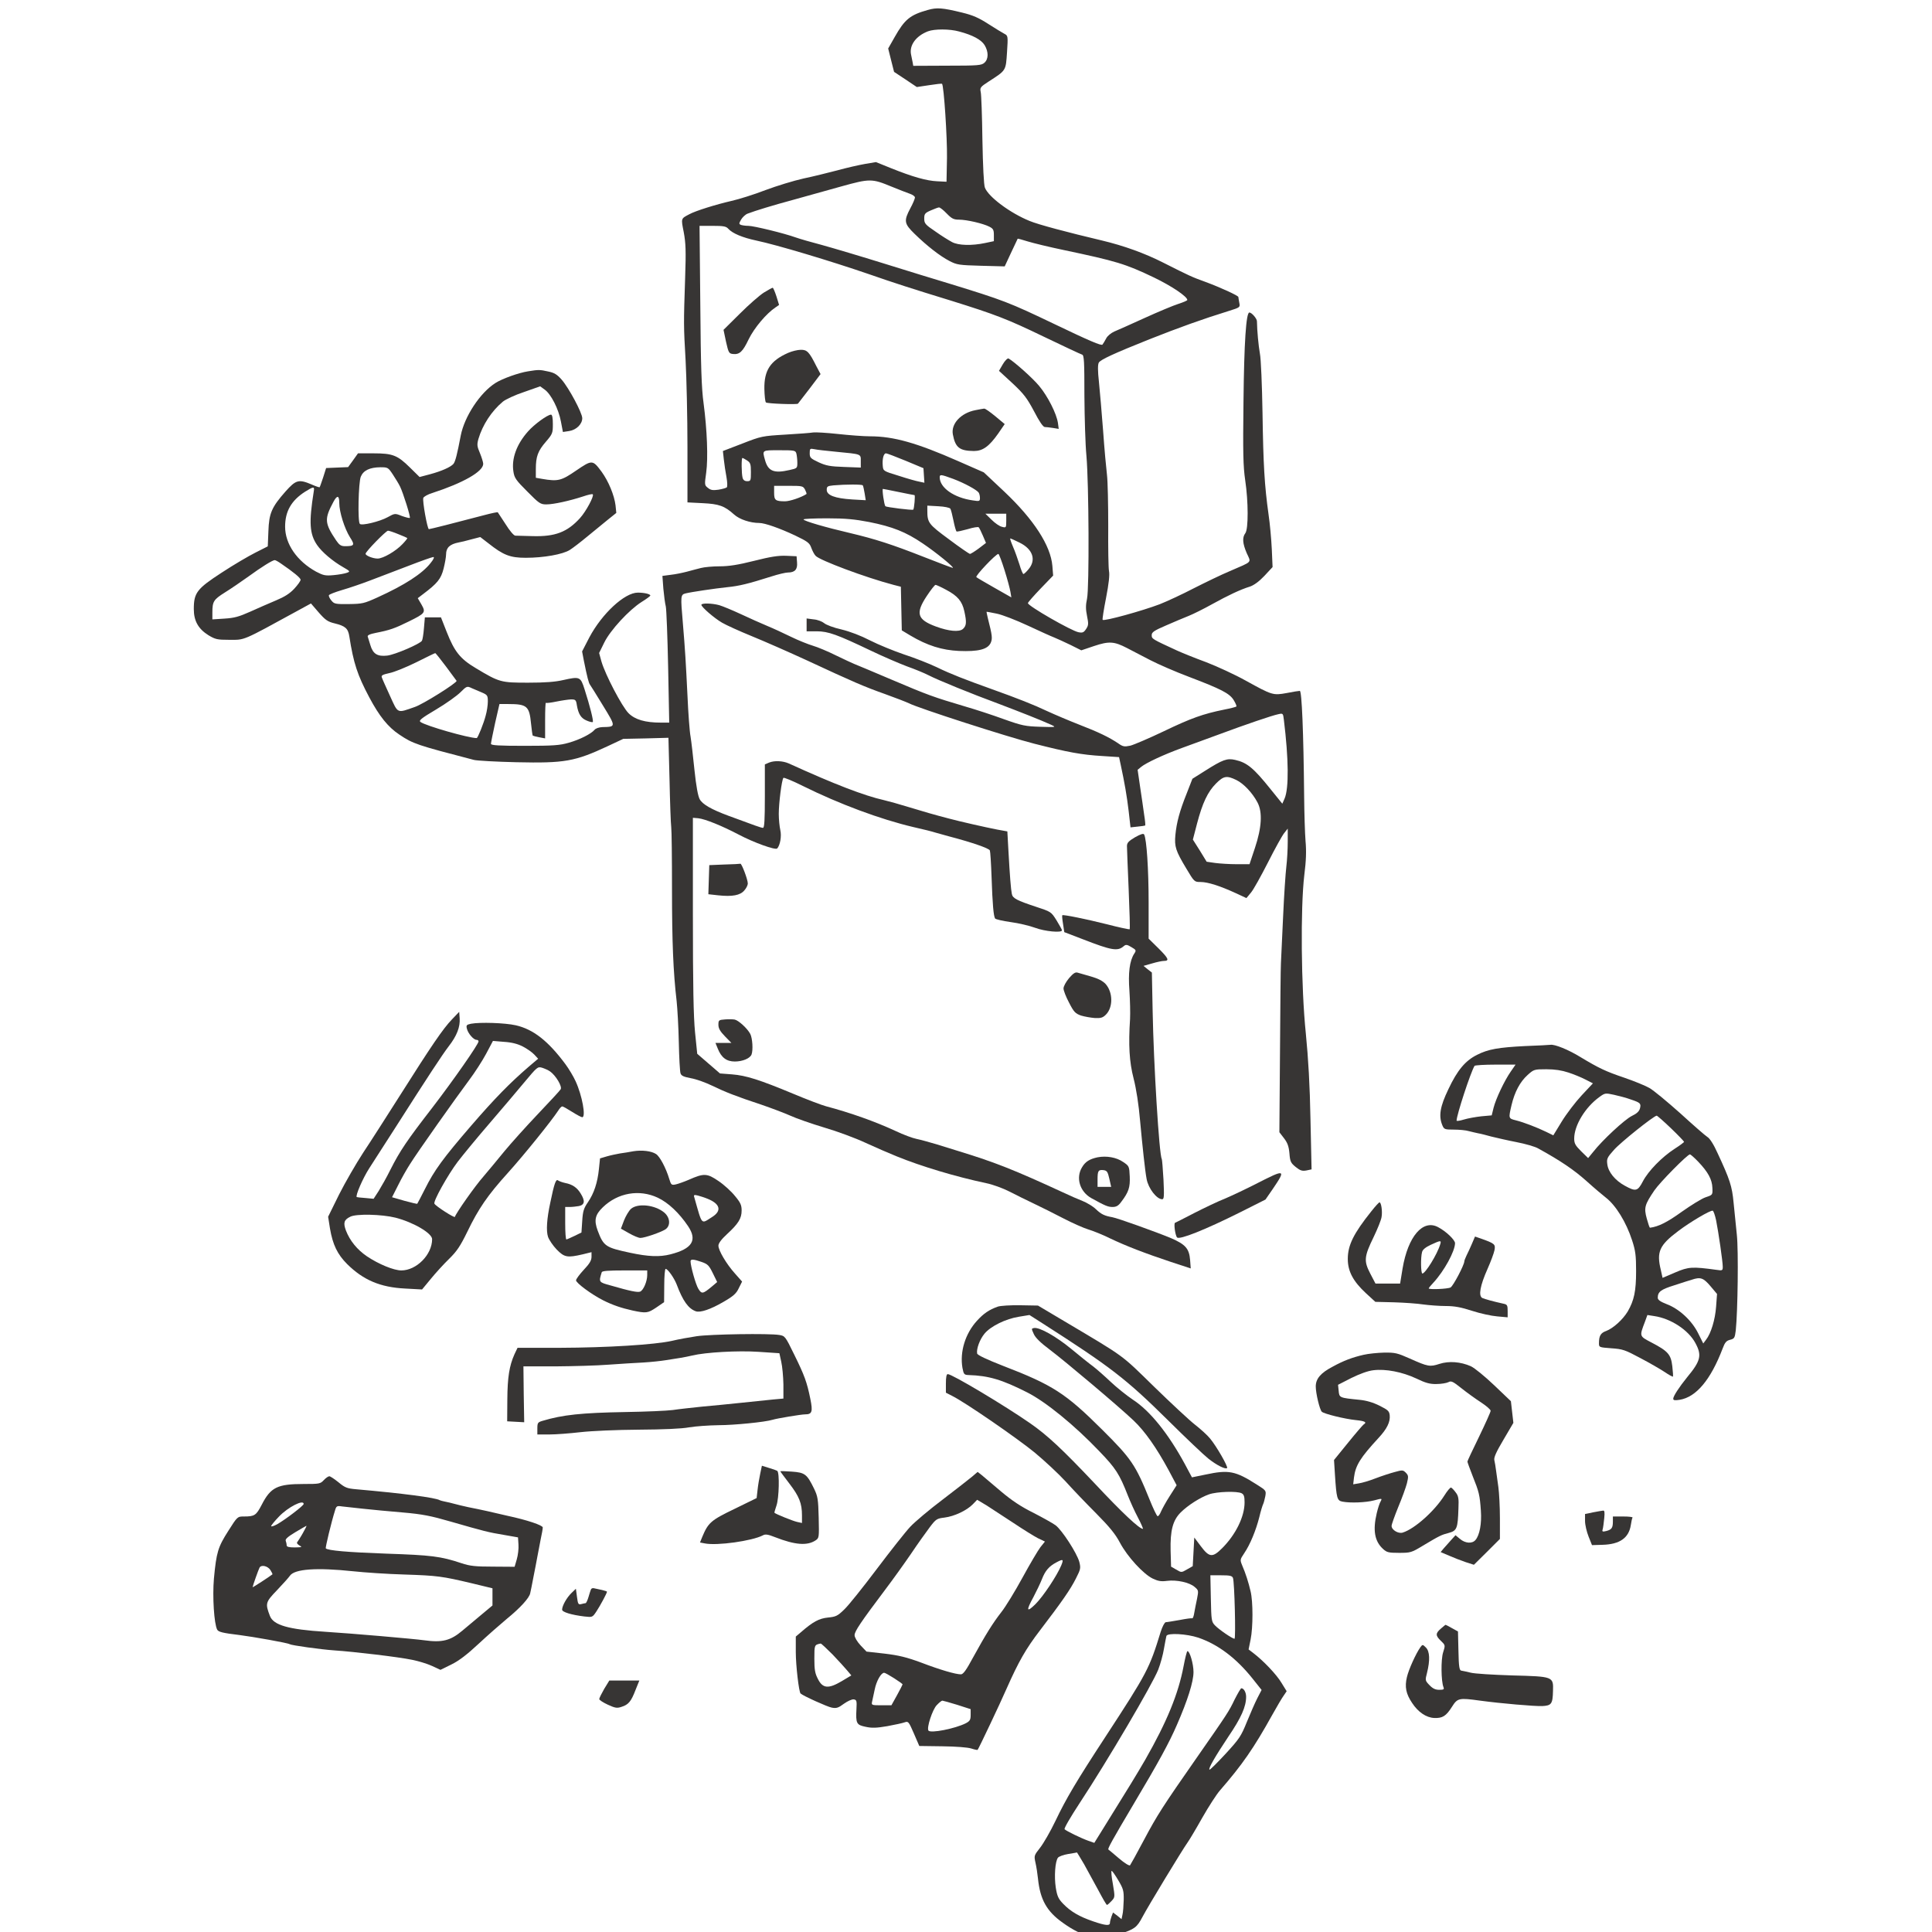 <svg xmlns="http://www.w3.org/2000/svg" xmlns:xlink="http://www.w3.org/1999/xlink" version="1.1" width="1000" height="1000" viewBox="0 0 1000 1000" xml:space="preserve">
<desc>Created with Fabric.js 3.5.0</desc>
<defs>
</defs>
<rect x="0" y="0" width="100%" height="100%" fill="#ffffff"/>
<g transform="matrix(0.801 0 0 0.801 500.009 500.011)" id="603386">
<g style="" vector-effect="non-scaling-stroke">
		<g transform="matrix(1 0 0 1 -450 -574)" id="backgroundrect">
<rect style="stroke: none; stroke-width: 1; stroke-dasharray: none; stroke-linecap: butt; stroke-dashoffset: 0; stroke-linejoin: miter; stroke-miterlimit: 4; is-custom-font: none; font-file-url: none; fill: none; fill-rule: nonzero; opacity: 1;" x="-50" y="-50" rx="0" ry="0" width="100" height="100"/>
</g>
		<g transform="matrix(0.1 0 0 -0.1 19.899 -243.263)" id="svg_2">
<path style="stroke: none; stroke-width: 1; stroke-dasharray: none; stroke-linecap: butt; stroke-dashoffset: 0; stroke-linejoin: miter; stroke-miterlimit: 4; is-custom-font: none; font-file-url: none; fill: rgb(43,41,40); fill-opacity: 0.94; fill-rule: nonzero; opacity: 1;" transform=" translate(-5198.989, -8672.632)" d="M 4753 12417.941 c -114 -32 -149 -60 -214 -175 l -42 -74 l 19 -76 l 19 -75 l 74 -49 l 73 -49 l 80 12 c 44 7 81 11 83 9 c 12 -12 34 -350 32 -478 l -3 -155 l -60 3 c -69 3 -160 29 -297 84 l -99 40 l -71 -12 c -40 -7 -119 -25 -177 -41 c -58 -15 -157 -40 -220 -53 c -63 -14 -174 -48 -246 -75 c -72 -28 -171 -59 -220 -70 c -100 -23 -232 -64 -272 -86 c -55 -29 -54 -25 -36 -116 c 13 -70 15 -120 9 -294 c -10 -300 -10 -308 3 -535 c 6 -113 12 -365 12 -561 l 0 -356 l 98 -5 c 106 -5 142 -18 203 -73 c 35 -32 105 -55 163 -55 c 36 0 132 -34 232 -81 c 81 -39 93 -48 104 -79 c 7 -19 19 -43 28 -52 c 25 -29 325 -141 504 -188 l 47 -12 l 3 -141 l 3 -141 l 55 -33 c 109 -65 205 -95 315 -100 c 124 -5 184 10 204 51 c 13 29 11 47 -18 161 c -5 22 -9 40 -8 41 c 1 1 31 -5 66 -12 c 35 -7 125 -42 200 -77 c 75 -35 152 -70 171 -77 c 19 -8 66 -29 105 -48 l 70 -35 l 83 28 c 96 32 129 30 212 -13 c 30 -16 98 -51 150 -78 c 52 -27 165 -76 250 -108 c 210 -80 263 -107 290 -151 c 12 -20 20 -38 17 -41 c -3 -3 -38 -12 -79 -20 c -137 -28 -213 -55 -388 -139 c -96 -46 -195 -88 -218 -94 c -39 -8 -48 -7 -80 16 c -57 38 -124 71 -251 120 c -64 25 -156 64 -206 87 c -86 41 -193 83 -355 141 c -176 63 -271 100 -357 142 c -50 24 -147 62 -215 84 c -67 23 -165 63 -218 90 c -60 31 -128 57 -185 71 c -50 11 -100 30 -112 41 c -12 10 -42 22 -67 24 l -46 6 l 0 -42 l 0 -41 l 65 0 c 75 0 132 -21 350 -125 c 77 -37 182 -82 232 -101 c 51 -18 114 -44 141 -58 c 60 -31 278 -120 452 -184 c 137 -52 277 -107 340 -136 c 34 -16 33 -16 -70 -13 c -96 3 -117 7 -235 49 c -71 26 -184 63 -250 82 c -206 61 -244 75 -472 172 c -122 52 -232 98 -245 103 c -13 5 -66 30 -118 55 c -52 26 -119 54 -150 63 c -30 9 -93 34 -140 57 c -47 23 -116 55 -155 71 c -38 16 -115 50 -170 76 c -56 26 -119 52 -140 58 c -48 13 -115 14 -115 2 c 0 -14 83 -86 133 -115 c 25 -15 113 -55 194 -88 c 81 -33 240 -103 353 -155 c 305 -142 373 -171 508 -219 c 67 -24 136 -51 153 -59 c 59 -31 636 -217 809 -261 c 219 -56 307 -72 442 -80 l 107 -7 l 11 -51 c 25 -117 39 -197 51 -297 l 12 -106 l 46 5 c 25 2 47 6 49 7 c 2 2 -1 34 -7 71 c -5 38 -17 119 -26 179 l -16 110 l 23 19 c 32 26 145 79 263 122 c 55 20 161 59 235 86 c 180 67 348 124 387 132 c 31 7 32 7 37 -36 c 31 -251 33 -442 5 -508 l -15 -34 l -76 94 c -109 136 -152 172 -229 189 c -52 12 -80 2 -195 -71 l -81 -51 l -37 -95 c -46 -115 -65 -187 -73 -268 c -7 -75 2 -103 70 -216 c 52 -87 52 -88 93 -88 c 46 0 125 -25 227 -72 l 69 -32 l 29 35 c 16 18 65 107 110 195 c 45 89 92 174 105 190 l 23 29 l 0 -85 c 0 -47 -4 -119 -9 -160 c -5 -41 -15 -187 -21 -325 c -6 -137 -13 -272 -14 -300 c -2 -27 -4 -284 -6 -571 l -4 -521 l 30 -39 c 23 -30 31 -53 35 -98 c 4 -53 9 -62 41 -88 c 29 -23 41 -27 69 -22 l 33 7 l -7 321 c -4 222 -14 394 -30 556 c -31 301 -35 813 -10 1024 c 12 94 14 156 8 221 c -4 50 -8 180 -9 290 c -4 412 -15 680 -28 680 c -7 0 -45 -6 -85 -14 c -88 -16 -94 -14 -264 80 c -70 39 -185 92 -255 119 c -71 26 -155 60 -188 75 c -163 75 -165 76 -165 100 c 0 19 14 29 93 63 c 50 22 117 50 147 62 c 30 12 98 46 150 75 c 103 57 183 95 245 114 c 26 9 59 33 93 69 l 53 57 l -5 115 c -3 63 -12 165 -21 225 c -26 187 -34 318 -39 655 c -3 179 -10 352 -17 385 c -9 51 -18 145 -19 208 c 0 18 -34 57 -49 57 c -21 0 -34 -193 -38 -576 c -4 -332 -2 -418 11 -507 c 21 -140 21 -316 1 -343 c -21 -28 -18 -66 9 -129 c 29 -64 41 -51 -109 -116 c -55 -23 -160 -74 -233 -111 c -73 -38 -172 -84 -220 -103 c -113 -43 -359 -111 -369 -101 c -3 2 7 66 22 142 c 18 93 24 149 19 173 c -4 20 -6 151 -5 291 c 0 140 -3 289 -8 330 c -5 41 -17 170 -25 285 c -9 116 -21 258 -27 316 c -8 72 -8 112 -1 125 c 10 19 99 60 327 151 c 192 76 342 130 513 183 c 73 23 74 23 68 53 c -3 16 -6 33 -6 37 c 0 9 -116 62 -216 99 c -81 29 -101 38 -269 123 c -122 62 -257 110 -395 143 c -224 53 -416 104 -470 127 c -125 51 -265 155 -288 215 c -7 17 -13 142 -16 308 c -2 154 -7 294 -11 310 c -6 28 -2 33 52 68 c 113 73 110 68 118 189 c 7 105 6 107 -17 119 c -12 6 -59 35 -103 63 c -62 40 -100 57 -170 74 c -127 31 -163 34 -222 17 z m 202 -139 c 88 -23 143 -53 165 -88 c 26 -43 26 -90 -1 -114 c -19 -17 -39 -19 -240 -19 l -220 -1 l -4 23 c -3 13 -7 35 -10 49 c -13 60 31 121 109 151 c 42 16 140 16 201 -1 z m -435 -1003 c 47 -19 100 -40 118 -46 c 17 -6 32 -16 32 -24 c 0 -7 -13 -39 -30 -70 c -43 -81 -40 -99 28 -165 c 81 -79 165 -144 225 -175 c 48 -25 62 -27 205 -31 l 152 -4 l 41 88 c 23 49 42 90 43 91 c 1 1 31 -7 66 -18 c 36 -11 139 -36 230 -55 c 341 -72 399 -89 585 -178 c 114 -55 215 -123 215 -145 c 0 -4 -26 -15 -57 -25 c -32 -10 -130 -51 -218 -91 c -88 -40 -177 -80 -197 -88 c -20 -9 -44 -28 -52 -44 c -8 -15 -19 -34 -24 -40 c -6 -10 -87 25 -308 131 c -299 143 -328 154 -689 265 c -71 21 -256 78 -410 126 c -154 48 -336 102 -405 121 c -69 18 -145 40 -170 49 c -75 27 -272 75 -306 75 c -18 0 -39 3 -48 6 c -14 6 -14 9 1 35 c 9 15 28 33 42 38 c 50 19 157 52 301 91 c 80 22 217 60 305 85 c 184 51 197 51 325 -2 z m 355 -173 c 33 -34 46 -40 80 -40 c 50 0 156 -25 195 -45 c 26 -13 30 -21 30 -55 l 0 -39 l -57 -12 c -85 -18 -172 -16 -213 6 c -19 10 -68 40 -107 68 c -67 45 -73 53 -73 84 c 0 30 4 36 43 53 c 23 10 47 19 52 19 c 6 1 29 -17 50 -39 z m -1411 -99 c 27 -30 92 -57 181 -76 c 133 -28 480 -132 730 -218 c 164 -57 269 -91 530 -171 c 285 -89 361 -118 595 -231 c 129 -62 242 -115 250 -117 c 13 -4 15 -42 15 -264 c 1 -142 6 -317 13 -389 c 16 -181 19 -854 4 -924 c -9 -42 -9 -68 0 -112 c 10 -50 10 -60 -6 -84 c -15 -23 -23 -26 -49 -21 c -47 9 -327 170 -327 188 c 0 5 37 47 81 93 l 82 85 l -5 63 c -11 131 -120 299 -309 478 l -134 126 l -164 72 c -270 119 -419 161 -571 161 c -41 0 -134 7 -207 15 c -73 8 -145 12 -160 10 c -15 -3 -97 -9 -181 -14 c -149 -9 -155 -10 -278 -58 l -125 -48 l 6 -55 c 3 -30 11 -81 17 -113 c 6 -34 7 -62 2 -67 c -5 -4 -29 -11 -54 -15 c -36 -5 -50 -3 -68 12 c -22 17 -22 20 -11 98 c 13 94 6 276 -17 450 c -13 93 -18 236 -21 633 l -5 512 l 85 0 c 70 0 87 -3 101 -19 z m 698 -1441 c 165 -16 158 -13 158 -61 l 0 -41 l -107 4 c -91 3 -117 8 -165 30 c -53 25 -58 30 -58 59 c 0 30 2 31 29 26 c 16 -4 81 -11 143 -17 z m -258 -12 c 3 -13 6 -39 6 -59 c 0 -35 -1 -36 -51 -47 c -100 -23 -138 -8 -158 65 c -18 65 -21 63 93 63 c 99 0 104 -1 110 -22 z m 706 -46 l 115 -48 l 3 -47 l 3 -47 l -33 7 c -18 3 -78 20 -133 38 c -99 30 -100 31 -103 64 c -4 44 5 81 21 81 c 6 0 64 -22 127 -48 z m -1025 2 c 22 -14 25 -24 25 -75 c 0 -55 -1 -59 -24 -59 c -16 0 -26 7 -30 23 c -7 27 -8 127 -1 127 c 3 0 17 -7 30 -16 z m 1332 -119 c 72 -27 153 -71 165 -89 c 4 -6 8 -21 8 -34 c 0 -22 -3 -23 -47 -16 c -121 17 -213 82 -213 149 c 0 20 8 19 87 -10 z m -584 -42 c 3 -5 8 -28 12 -52 l 7 -44 l -88 5 c -111 7 -164 27 -164 62 c 0 22 5 25 43 29 c 81 7 186 7 190 0 z m -373 -28 c 7 -14 11 -26 9 -28 c -33 -22 -108 -47 -138 -47 c -63 0 -71 7 -71 56 l 0 44 l 93 0 c 90 0 94 -1 107 -25 z m 605 -15 c 53 -11 100 -20 102 -20 c 6 0 -2 -89 -8 -94 c -7 -5 -174 16 -180 22 c -8 8 -23 112 -16 112 c 3 0 49 -9 102 -20 z m 334 -108 c 4 -7 13 -42 20 -77 c 7 -36 16 -67 20 -70 c 4 -2 36 5 72 15 c 35 11 67 16 71 12 c 4 -4 16 -28 27 -54 l 20 -47 l -47 -36 c -26 -19 -51 -35 -57 -35 c -5 1 -67 43 -136 95 c -133 98 -139 107 -139 187 l 0 30 l 71 -4 c 41 -2 73 -9 78 -16 z m 361 -78 c 0 -45 -1 -46 -27 -39 c -16 3 -46 24 -68 46 l -40 39 l 68 0 l 67 0 l 0 -46 z m -885 -8 c 150 -30 236 -64 345 -138 c 85 -57 209 -158 194 -158 c -4 0 -89 32 -188 71 c -206 81 -312 115 -476 154 c -155 36 -300 78 -300 88 c 0 4 69 7 153 7 c 119 0 178 -6 272 -24 z m 971 -133 c 86 -42 109 -112 58 -172 c -14 -17 -29 -31 -33 -31 c -4 0 -16 28 -26 63 c -11 34 -29 86 -42 115 c -12 28 -20 52 -17 52 c 3 0 30 -12 60 -27 z m -97 -178 c 18 -57 35 -121 38 -140 l 6 -36 l -109 62 c -60 34 -113 65 -117 69 c -9 8 126 150 142 150 c 4 0 22 -47 40 -105 z m -377 -127 c 74 -39 103 -74 117 -138 c 16 -72 14 -94 -9 -115 c -24 -21 -91 -15 -175 16 c -121 45 -133 85 -58 198 c 26 39 51 71 56 71 c 5 0 36 -14 69 -32 z m 1875 -1229 c 47 -23 103 -82 136 -144 c 34 -63 28 -163 -16 -295 l -35 -105 l -84 0 c -45 0 -108 4 -138 8 l -55 8 l -44 72 l -45 71 l 27 104 c 35 133 69 205 123 259 c 49 49 69 52 131 22 z" stroke-linecap="round"/>
</g>
		<g transform="matrix(0.1 0 0 -0.1 -138.75 -416.857)" id="svg_3">
<path style="stroke: none; stroke-width: 1; stroke-dasharray: none; stroke-linecap: butt; stroke-dashoffset: 0; stroke-linejoin: miter; stroke-miterlimit: 4; is-custom-font: none; font-file-url: none; fill: rgb(43,41,40); fill-opacity: 0.94; fill-rule: nonzero; opacity: 1;" transform=" translate(-3612.5, -10408.569)" d="M 3694 10591.941 c -27 -17 -97 -78 -155 -136 l -106 -105 l 16 -76 c 16 -71 19 -77 44 -80 c 43 -5 64 14 102 94 c 36 74 114 167 174 207 l 23 16 l -17 55 c -10 31 -21 56 -24 56 c -4 0 -29 -14 -57 -31 z" stroke-linecap="round"/>
</g>
		<g transform="matrix(0.1 0 0 -0.1 -112.154 -380.653)" id="svg_4">
<path style="stroke: none; stroke-width: 1; stroke-dasharray: none; stroke-linecap: butt; stroke-dashoffset: 0; stroke-linejoin: miter; stroke-miterlimit: 4; is-custom-font: none; font-file-url: none; fill: rgb(43,41,40); fill-opacity: 0.94; fill-rule: nonzero; opacity: 1;" transform=" translate(-3878.465, -10046.526)" d="M 3850 10201.941 c -115 -51 -155 -113 -153 -233 c 1 -43 5 -82 10 -87 c 8 -8 201 -15 207 -8 c 2 2 35 46 75 97 l 71 94 l -27 51 c -46 92 -60 107 -101 106 c -20 0 -57 -9 -82 -20 z" stroke-linecap="round"/>
</g>
		<g transform="matrix(0.1 0 0 -0.1 40.6 -369.862)" id="svg_5">
<path style="stroke: none; stroke-width: 1; stroke-dasharray: none; stroke-linecap: butt; stroke-dashoffset: 0; stroke-linejoin: miter; stroke-miterlimit: 4; is-custom-font: none; font-file-url: none; fill: rgb(43,41,40); fill-opacity: 0.94; fill-rule: nonzero; opacity: 1;" transform=" translate(-5406, -9938.621)" d="M 5238 10128.941 l -25 -43 l 87 -80 c 74 -69 94 -96 140 -182 c 33 -64 58 -101 69 -101 c 9 0 33 -3 53 -6 l 37 -6 l -5 38 c -9 61 -66 173 -121 239 c -41 50 -160 156 -198 178 c -6 3 -23 -13 -37 -37 z" stroke-linecap="round"/>
</g>
		<g transform="matrix(0.1 0 0 -0.1 8.167 -346.496)" id="svg_6">
<path style="stroke: none; stroke-width: 1; stroke-dasharray: none; stroke-linecap: butt; stroke-dashoffset: 0; stroke-linejoin: miter; stroke-miterlimit: 4; is-custom-font: none; font-file-url: none; fill: rgb(43,41,40); fill-opacity: 0.94; fill-rule: nonzero; opacity: 1;" transform=" translate(-5081.673, -9704.956)" d="M 5061 9831.941 c -94 -18 -159 -88 -146 -157 c 16 -85 43 -106 136 -107 c 57 0 98 29 157 113 l 42 61 l -60 50 c -34 28 -66 51 -73 50 c -7 -1 -32 -5 -56 -10 z" stroke-linecap="round"/>
</g>
		<g transform="matrix(0.1 0 0 -0.1 -176.9 -94.85)" id="svg_7">
<path style="stroke: none; stroke-width: 1; stroke-dasharray: none; stroke-linecap: butt; stroke-dashoffset: 0; stroke-linejoin: miter; stroke-miterlimit: 4; is-custom-font: none; font-file-url: none; fill: rgb(43,41,40); fill-opacity: 0.94; fill-rule: nonzero; opacity: 1;" transform=" translate(-3231, -7188.505)" d="M 2170 10082.941 c -59 -9 -166 -47 -210 -75 c -100 -63 -201 -217 -225 -340 c -23 -121 -35 -168 -47 -183 c -18 -21 -77 -47 -151 -67 l -68 -18 l -62 61 c -81 80 -112 92 -236 92 l -100 0 l -32 -45 l -32 -44 l -71 -3 l -71 -3 l -19 -60 c -11 -33 -21 -62 -23 -64 c -1 -2 -25 6 -52 18 c -83 35 -101 30 -168 -45 c -90 -102 -107 -141 -111 -257 l -4 -98 l -79 -40 c -44 -22 -143 -80 -219 -130 c -160 -104 -180 -130 -180 -235 c 0 -77 29 -128 94 -169 c 45 -27 57 -30 135 -30 c 103 0 78 -11 442 188 l 86 47 l 50 -58 c 43 -49 58 -60 104 -71 c 69 -17 86 -33 94 -84 c 27 -173 52 -249 129 -394 c 65 -122 121 -192 195 -241 c 88 -59 112 -67 481 -163 c 19 -5 143 -12 275 -15 c 312 -7 378 5 590 104 l 100 47 l 146 3 l 146 4 l 7 -269 c 3 -147 8 -286 11 -308 c 3 -22 5 -202 5 -400 c 0 -343 8 -537 30 -725 c 5 -47 12 -166 14 -265 c 2 -99 7 -189 11 -201 c 5 -16 20 -23 68 -32 c 34 -6 95 -28 136 -48 c 85 -41 155 -69 319 -123 c 64 -22 149 -54 187 -71 c 39 -18 137 -52 220 -77 c 82 -24 201 -68 265 -98 c 63 -29 153 -68 200 -87 c 159 -65 382 -132 580 -174 c 41 -8 109 -33 150 -54 c 41 -21 113 -57 160 -79 c 47 -22 132 -65 190 -95 c 58 -30 130 -62 160 -71 c 30 -9 93 -34 139 -57 c 107 -51 230 -98 395 -153 l 128 -42 l -4 54 c -6 75 -30 101 -124 142 c -94 39 -344 129 -379 135 c -51 9 -71 19 -105 51 c -19 19 -58 42 -85 53 c -28 11 -86 36 -130 57 c -312 144 -438 194 -670 265 c -33 10 -98 30 -145 45 c -47 14 -105 30 -130 35 c -25 5 -85 27 -135 51 c -134 62 -292 118 -450 160 c -27 7 -122 43 -210 80 c -221 92 -307 119 -397 126 l -78 6 l -73 63 l -74 64 l -14 138 c -10 102 -14 298 -14 762 l 0 625 l 35 -3 c 45 -5 153 -49 260 -105 c 96 -51 239 -103 250 -90 c 19 21 29 80 20 118 c -5 22 -10 69 -10 105 c 0 70 19 220 30 233 c 3 4 61 -20 127 -53 c 234 -116 500 -215 713 -265 c 63 -14 126 -30 140 -35 c 14 -4 54 -15 90 -25 c 145 -38 259 -77 264 -91 c 3 -7 8 -85 11 -171 c 6 -179 13 -254 23 -269 c 4 -5 49 -16 101 -23 c 52 -7 123 -24 158 -37 c 61 -23 173 -34 173 -16 c 0 4 -16 33 -35 64 c -35 56 -36 56 -133 88 c -124 41 -151 55 -156 83 c -6 28 -13 116 -22 278 l -7 126 l -66 12 c -68 13 -249 54 -311 71 c -100 26 -165 45 -260 74 c -58 18 -130 38 -160 45 c -129 29 -323 104 -615 237 c -38 17 -92 20 -127 6 l -28 -12 l 0 -205 c 0 -155 -3 -205 -12 -205 c -12 0 -50 14 -223 78 c -111 41 -168 74 -186 107 c -11 20 -23 84 -34 190 c -9 88 -20 184 -25 214 c -6 30 -15 150 -20 265 c -11 222 -15 293 -30 471 c -15 174 -15 182 18 190 c 35 9 191 32 268 40 c 80 8 136 22 288 70 c 43 14 91 25 105 25 c 45 0 63 20 59 65 l -3 40 l -67 3 c -52 2 -102 -6 -209 -33 c -103 -26 -163 -35 -221 -35 c -45 0 -99 -5 -122 -11 c -22 -6 -63 -16 -91 -24 c -27 -7 -74 -17 -104 -20 l -53 -7 l 6 -82 c 4 -44 11 -97 16 -116 c 4 -19 11 -196 15 -392 l 7 -358 l -54 0 c -101 0 -167 19 -209 61 c -42 42 -150 248 -175 334 l -15 55 l 33 67 c 39 80 161 212 242 263 c 31 19 56 38 56 41 c 0 10 -40 19 -81 19 c -85 0 -231 -135 -313 -289 l -47 -91 l 11 -58 c 22 -110 32 -147 40 -157 c 4 -5 42 -66 84 -135 c 85 -139 85 -137 -5 -139 c -20 -1 -42 -8 -49 -17 c -23 -27 -96 -64 -167 -84 c -58 -17 -100 -20 -285 -20 c -168 0 -218 3 -218 13 c 0 6 12 67 27 135 l 28 122 l 56 0 c 122 0 137 -13 148 -126 c 4 -40 9 -75 11 -78 c 3 -2 22 -7 43 -11 l 37 -7 l 0 118 c 0 64 2 115 5 112 c 3 -3 34 1 68 8 c 34 7 76 13 94 14 c 29 0 33 -3 38 -37 c 10 -58 27 -85 64 -100 c 18 -8 36 -12 39 -9 c 6 6 -18 102 -53 211 c -26 82 -31 84 -138 60 c -51 -12 -118 -17 -227 -17 c -176 0 -185 2 -338 94 c -101 60 -138 107 -188 234 l -37 94 l -52 0 l -52 0 l -6 -70 c -3 -39 -9 -75 -13 -81 c -13 -21 -174 -90 -224 -96 c -63 -7 -92 10 -109 67 c -7 23 -15 48 -17 55 c -4 9 12 17 53 25 c 87 17 120 28 211 73 c 108 53 112 59 83 110 l -24 41 l 34 26 c 93 70 116 98 133 165 c 9 35 16 77 16 92 c 0 43 24 66 81 77 c 13 2 50 11 82 20 l 58 15 l 52 -40 c 97 -77 141 -94 242 -94 c 115 0 240 22 285 51 c 19 12 70 51 112 86 c 42 34 102 83 132 108 l 56 45 l -5 49 c -8 65 -45 155 -90 217 c -58 78 -61 78 -164 8 c -96 -66 -117 -72 -221 -54 l -40 7 l 0 56 c 0 81 13 117 65 177 c 43 50 45 56 45 114 c 0 40 -4 61 -12 61 c -22 0 -109 -63 -149 -109 c -73 -82 -107 -175 -94 -258 c 6 -42 16 -56 90 -130 c 76 -77 85 -83 123 -83 c 47 0 150 23 236 51 c 32 11 61 18 64 14 c 10 -10 -43 -110 -83 -154 c -82 -90 -160 -120 -305 -116 c -52 1 -103 3 -113 3 c -10 1 -37 33 -63 75 c -26 39 -48 74 -50 76 c -2 2 -41 -6 -86 -18 c -189 -50 -352 -91 -359 -91 c -10 0 -43 184 -36 202 c 3 8 29 23 59 32 c 197 64 328 138 328 188 c 0 10 -10 42 -21 69 c -19 44 -20 55 -10 92 c 27 91 85 180 158 241 c 17 14 78 43 136 62 l 105 37 l 29 -21 c 41 -29 90 -125 105 -206 l 13 -68 l 40 6 c 47 7 85 45 85 83 c 0 34 -86 195 -133 249 c -30 34 -48 45 -88 53 c -54 12 -61 12 -129 1 z m -873 -668 c 17 -26 38 -60 46 -77 c 20 -41 69 -197 63 -202 c -3 -3 -25 3 -51 12 c -45 18 -46 18 -93 -8 c -51 -28 -167 -56 -179 -43 c -15 14 -9 268 6 305 c 17 41 58 60 126 61 c 49 0 51 -1 82 -48 z m -512 -109 c -32 -200 -27 -275 22 -346 c 31 -45 99 -103 167 -142 c 47 -27 48 -29 25 -37 c -13 -5 -52 -12 -85 -15 c -54 -5 -67 -2 -113 22 c -124 68 -201 179 -201 291 c 0 99 40 169 129 226 c 56 35 62 35 56 1 z m 165 -74 c 0 -58 34 -165 69 -221 c 33 -51 29 -58 -32 -58 c -26 0 -37 8 -57 37 c -76 113 -77 139 -17 251 c 24 44 37 40 37 -9 z m 381 -201 c 30 -12 56 -23 58 -25 c 3 -2 -11 -19 -30 -39 c -43 -46 -126 -94 -161 -94 c -31 0 -78 19 -78 31 c 0 14 132 149 145 149 c 7 0 37 -10 66 -22 z m 209 -187 c -54 -69 -167 -142 -343 -222 c -86 -39 -98 -42 -185 -43 c -88 -1 -95 1 -113 23 c -11 13 -18 28 -16 34 c 1 5 39 20 83 33 c 45 13 128 41 185 63 c 57 22 169 64 249 95 c 80 31 151 56 158 56 c 8 0 1 -16 -18 -39 z m -967 -3 c 82 -56 127 -93 127 -105 c 0 -8 -18 -33 -41 -58 c -29 -31 -62 -52 -117 -75 c -42 -18 -117 -50 -167 -73 c -74 -33 -103 -41 -167 -45 l -78 -5 l 0 44 c 0 72 8 84 81 130 c 39 24 107 71 152 103 c 85 62 156 106 170 106 c 5 0 23 -10 40 -22 z m 1067 -666 c 36 -48 66 -89 68 -92 c 5 -12 -218 -152 -270 -169 c -117 -41 -107 -45 -160 71 c -26 57 -50 110 -53 120 c -5 13 4 18 49 28 c 31 6 109 38 174 70 c 64 32 119 59 122 59 c 3 0 34 -39 70 -87 z m 233 -168 c 34 -15 37 -19 37 -58 c 0 -22 -6 -64 -14 -91 c -12 -48 -51 -145 -58 -145 c -53 0 -329 79 -363 104 c -13 9 3 23 101 81 c 64 38 134 88 157 111 c 40 40 43 41 72 27 c 16 -7 47 -20 68 -29 z" stroke-linecap="round"/>
</g>
		<g transform="matrix(0.1 0 0 -0.1 96.123 32.675)" id="svg_8">
<path style="stroke: none; stroke-width: 1; stroke-dasharray: none; stroke-linecap: butt; stroke-dashoffset: 0; stroke-linejoin: miter; stroke-miterlimit: 4; is-custom-font: none; font-file-url: none; fill: rgb(43,41,40); fill-opacity: 0.94; fill-rule: nonzero; opacity: 1;" transform=" translate(-5961.233, -5913.245)" d="M 6092 7071.941 c -42 -25 -52 -36 -52 -57 c 0 -15 5 -141 11 -280 c 6 -139 9 -255 7 -257 c -3 -3 -67 11 -144 31 c -136 34 -286 65 -292 59 c -2 -2 0 -27 5 -56 l 8 -53 l 120 -46 c 188 -73 225 -79 265 -44 c 13 11 21 10 49 -7 c 31 -18 32 -21 18 -42 c -30 -46 -40 -125 -31 -241 c 4 -61 6 -142 4 -181 c -11 -168 -5 -277 23 -385 c 17 -66 33 -168 42 -275 c 15 -162 32 -323 42 -374 c 11 -61 65 -131 101 -131 c 12 0 13 22 8 127 c -4 70 -9 130 -11 133 c -17 27 -53 620 -59 955 l -5 250 l -27 21 l -27 22 l 56 16 c 30 9 64 16 75 16 c 38 0 31 16 -33 80 l -65 64 l 0 234 c 0 214 -13 409 -29 439 c -4 8 -22 3 -59 -18 z" stroke-linecap="round"/>
</g>
		<g transform="matrix(0.1 0 0 -0.1 -153.75 -55.711)" id="svg_9">
<path style="stroke: none; stroke-width: 1; stroke-dasharray: none; stroke-linecap: butt; stroke-dashoffset: 0; stroke-linejoin: miter; stroke-miterlimit: 4; is-custom-font: none; font-file-url: none; fill: rgb(43,41,40); fill-opacity: 0.94; fill-rule: nonzero; opacity: 1;" transform=" translate(-3462.5, -6797.105)" d="M 3438 6895.941 l -97 -4 l -3 -94 l -3 -94 l 63 -7 c 92 -10 143 0 169 31 c 13 14 23 35 23 45 c 0 26 -40 131 -48 128 c -4 -1 -51 -4 -104 -5 z" stroke-linecap="round"/>
</g>
		<g transform="matrix(0.1 0 0 -0.1 78.432 18.91)" id="svg_10">
<path style="stroke: none; stroke-width: 1; stroke-dasharray: none; stroke-linecap: butt; stroke-dashoffset: 0; stroke-linejoin: miter; stroke-miterlimit: 4; is-custom-font: none; font-file-url: none; fill: rgb(43,41,40); fill-opacity: 0.94; fill-rule: nonzero; opacity: 1;" transform=" translate(-5784.317, -6050.896)" d="M 5666 6161.941 c -20 -24 -36 -53 -36 -67 c 0 -13 16 -55 36 -92 c 31 -61 41 -70 77 -83 c 23 -7 63 -14 89 -16 c 39 -2 52 2 72 22 c 47 47 46 144 -2 198 c -19 20 -48 35 -93 48 c -37 11 -76 22 -87 25 c -15 5 -28 -3 -56 -35 z" stroke-linecap="round"/>
</g>
		<g transform="matrix(0.1 0 0 -0.1 -329.603 119.306)" id="svg_11">
<path style="stroke: none; stroke-width: 1; stroke-dasharray: none; stroke-linecap: butt; stroke-dashoffset: 0; stroke-linejoin: miter; stroke-miterlimit: 4; is-custom-font: none; font-file-url: none; fill: rgb(43,41,40); fill-opacity: 0.94; fill-rule: nonzero; opacity: 1;" transform=" translate(-1703.973, -5046.941)" d="M 1679 5895.941 c -59 -61 -136 -175 -334 -488 c -87 -137 -195 -306 -241 -375 c -45 -69 -115 -190 -155 -269 l -71 -144 l 12 -76 c 18 -105 48 -167 111 -230 c 104 -103 214 -150 374 -158 l 110 -6 l 57 69 c 31 38 84 96 118 129 c 50 49 72 82 117 174 c 73 151 131 236 264 383 c 102 113 281 335 324 401 c 9 15 21 27 26 27 c 5 0 33 -16 63 -35 c 30 -19 60 -35 66 -35 c 25 0 0 140 -43 233 c -14 31 -43 79 -65 109 c -112 151 -208 226 -321 252 c -71 16 -232 21 -290 10 c -29 -6 -32 -10 -26 -33 c 8 -31 43 -71 62 -71 c 7 0 13 -4 13 -10 c 0 -18 -161 -249 -300 -430 c -161 -208 -208 -277 -270 -400 c -23 -47 -58 -108 -75 -136 l -33 -51 l -53 5 c -30 2 -55 5 -56 6 c -10 8 39 121 80 185 c 29 44 104 163 169 263 c 213 334 303 471 345 526 c 53 68 75 126 71 181 l -3 42 l -46 -48 z m 457 -176 c 27 -14 60 -37 74 -52 l 25 -27 l -60 -51 c -122 -105 -221 -206 -373 -382 c -182 -211 -238 -288 -299 -410 c -25 -49 -47 -92 -49 -94 c -2 -2 -39 7 -83 19 l -80 23 l 40 79 c 21 43 56 104 76 135 c 45 73 297 429 383 544 c 36 48 85 124 109 169 l 44 83 l 72 -6 c 49 -3 88 -13 121 -30 z m 176 -161 c 37 -26 79 -96 69 -115 c -5 -9 -72 -81 -148 -161 c -76 -80 -173 -188 -216 -240 c -42 -52 -104 -126 -137 -165 c -53 -60 -174 -232 -183 -259 c -3 -8 -122 68 -132 85 c -10 14 86 186 151 272 c 37 48 130 161 207 250 c 77 89 177 208 224 264 c 81 97 85 101 113 93 c 16 -5 39 -15 52 -24 z m -999 -945 c 117 -30 237 -101 237 -139 c 0 -100 -101 -202 -199 -202 c -48 0 -146 40 -222 91 c -63 43 -110 100 -136 167 c -18 49 -13 69 28 89 c 38 20 204 16 292 -6 z" stroke-linecap="round"/>
</g>
		<g transform="matrix(0.1 0 0 -0.1 -149.95 48.051)" id="svg_12">
<path style="stroke: none; stroke-width: 1; stroke-dasharray: none; stroke-linecap: butt; stroke-dashoffset: 0; stroke-linejoin: miter; stroke-miterlimit: 4; is-custom-font: none; font-file-url: none; fill: rgb(43,41,40); fill-opacity: 0.94; fill-rule: nonzero; opacity: 1;" transform=" translate(-3500.497, -5759.486)" d="M 3443 5894.941 c -41 -3 -43 -5 -43 -35 c 0 -23 11 -42 42 -74 l 42 -43 l -51 0 l -52 0 l 15 -37 c 23 -58 57 -83 110 -83 c 50 0 98 20 108 45 c 11 29 6 105 -8 133 c -19 36 -76 88 -101 93 c -11 2 -39 3 -62 1 z" stroke-linecap="round"/>
</g>
		<g transform="matrix(0.1 0 0 -0.1 402.602 165.715)" id="svg_13">
<path style="stroke: none; stroke-width: 1; stroke-dasharray: none; stroke-linecap: butt; stroke-dashoffset: 0; stroke-linejoin: miter; stroke-miterlimit: 4; is-custom-font: none; font-file-url: none; fill: rgb(43,41,40); fill-opacity: 0.94; fill-rule: nonzero; opacity: 1;" transform=" translate(-9026.02, -4582.85)" d="M 8615 5722.941 c -175 -9 -240 -20 -313 -57 c -76 -38 -127 -99 -185 -222 c -54 -112 -64 -173 -39 -233 c 11 -26 15 -28 74 -28 c 35 0 79 -4 98 -10 c 19 -5 46 -11 60 -14 c 14 -2 52 -12 85 -21 c 33 -8 106 -25 163 -36 c 57 -11 120 -29 140 -41 c 145 -80 229 -137 311 -210 c 51 -46 108 -94 125 -107 c 65 -50 132 -159 170 -276 c 22 -67 26 -98 26 -200 c 0 -129 -13 -189 -54 -260 c -32 -53 -94 -109 -139 -126 c -36 -13 -47 -31 -47 -80 c 0 -26 2 -26 80 -32 c 73 -5 88 -10 187 -63 c 59 -31 130 -72 157 -90 c 28 -19 52 -32 54 -30 c 2 2 0 32 -4 67 c -9 76 -27 97 -134 153 c -80 42 -79 39 -43 134 l 16 44 l 45 -7 c 107 -16 220 -90 265 -174 c 43 -79 35 -115 -53 -221 c -51 -63 -90 -122 -90 -139 c 0 -10 9 -12 41 -7 c 107 17 201 129 278 331 c 15 40 24 51 49 57 c 27 7 30 12 36 60 c 13 123 18 517 7 618 c -6 58 -15 151 -21 208 c -10 107 -24 149 -103 319 c -26 58 -51 97 -67 106 c -14 9 -92 77 -174 152 c -83 74 -173 149 -200 164 c -28 16 -100 45 -161 66 c -124 42 -165 62 -285 134 c -76 47 -167 84 -194 79 c -6 -1 -78 -5 -161 -8 z m -95 -165 c -41 -59 -96 -175 -111 -234 l -12 -49 l -67 -6 c -36 -4 -87 -13 -113 -21 c -26 -8 -47 -11 -47 -7 c 0 36 91 313 116 354 c 3 4 64 8 135 8 l 130 0 l -31 -45 z m 372 -6 c 34 -11 83 -31 110 -45 l 49 -25 l -73 -78 c -40 -43 -98 -119 -128 -168 l -55 -90 l -45 22 c -60 29 -145 62 -197 75 c -48 12 -48 12 -28 98 c 20 85 55 151 104 195 c 40 36 43 37 121 37 c 55 0 100 -7 142 -21 z m 403 -174 c 63 -21 68 -26 60 -58 c -5 -19 -21 -34 -53 -49 c -46 -23 -190 -156 -250 -233 l -32 -39 l -45 44 c -37 37 -45 50 -45 82 c 0 85 71 202 162 268 c 37 27 39 27 95 15 c 32 -7 81 -20 108 -30 z m 260 -186 c 47 -45 85 -85 85 -88 c 0 -3 -28 -24 -61 -45 c -82 -53 -170 -143 -205 -210 c -34 -65 -46 -68 -118 -28 c -62 34 -106 88 -112 138 c -5 35 -1 44 43 93 c 43 49 256 219 276 221 c 4 0 46 -37 92 -81 z m 176 -216 c 64 -67 90 -115 92 -169 c 2 -46 2 -46 -43 -61 c -25 -8 -94 -51 -155 -94 c -93 -67 -150 -96 -205 -103 c -3 -1 -12 26 -21 59 c -19 70 -14 89 49 182 c 37 54 214 233 230 233 c 4 0 28 -21 53 -47 z m 116 -379 c 15 -75 43 -267 43 -300 c 0 -25 -2 -26 -42 -20 c -155 21 -179 20 -265 -17 l -82 -35 l -11 50 c -29 118 -10 161 113 253 c 75 57 207 135 222 131 c 5 -1 15 -29 22 -62 z m -37 -425 l 43 -51 l -6 -82 c -6 -84 -33 -173 -65 -214 l -18 -24 l -33 66 c -40 81 -121 157 -203 188 c -41 16 -58 28 -58 41 c 0 39 20 54 107 81 c 48 16 99 32 113 36 c 56 19 75 12 120 -41 z" stroke-linecap="round"/>
</g>
		<g transform="matrix(0.1 0 0 -0.1 -207.752 171.557)" id="svg_14">
<path style="stroke: none; stroke-width: 1; stroke-dasharray: none; stroke-linecap: butt; stroke-dashoffset: 0; stroke-linejoin: miter; stroke-miterlimit: 4; is-custom-font: none; font-file-url: none; fill: rgb(43,41,40); fill-opacity: 0.94; fill-rule: nonzero; opacity: 1;" transform=" translate(-2922.479, -4524.43)" d="M 2850 5042.941 c -25 -5 -64 -11 -86 -14 c -23 -4 -61 -12 -85 -19 l -44 -13 l -7 -68 c -9 -89 -32 -158 -71 -215 c -27 -39 -33 -58 -37 -121 l -5 -75 l -45 -22 c -25 -12 -48 -22 -52 -23 c -5 0 -8 47 -8 105 l 0 105 l 29 0 c 16 0 43 3 60 6 c 37 8 41 33 11 81 c -23 38 -53 59 -100 68 c -19 4 -40 12 -47 17 c -13 10 -24 -21 -49 -142 c -23 -106 -28 -184 -15 -223 c 7 -20 32 -57 56 -82 c 50 -51 69 -54 168 -31 l 57 14 l 0 -30 c 0 -23 -12 -44 -50 -84 c -27 -29 -50 -60 -50 -68 c 0 -17 101 -92 177 -130 c 60 -30 116 -49 188 -65 c 89 -19 99 -17 153 19 l 51 35 l 1 108 c 0 60 4 107 9 107 c 14 0 55 -59 71 -100 c 40 -107 76 -157 124 -174 c 29 -10 95 12 179 61 c 64 37 83 54 99 89 l 21 42 l -46 52 c -55 61 -107 149 -107 180 c 0 15 19 41 55 74 c 74 68 95 102 95 153 c 0 35 -7 51 -43 94 c -23 29 -71 73 -107 97 c -73 50 -94 51 -191 8 c -30 -13 -67 -26 -84 -30 c -28 -6 -31 -4 -43 36 c -21 70 -61 145 -85 160 c -30 20 -92 27 -147 18 z m 158 -300 c 68 -32 138 -98 196 -184 c 61 -91 27 -146 -114 -182 c -70 -18 -143 -15 -260 10 c -159 34 -172 42 -210 143 c -25 67 -17 103 33 151 c 97 94 236 118 355 62 z m 322 -7 c 82 -33 93 -78 29 -118 c -73 -46 -62 -58 -115 128 c -5 15 -1 17 23 11 c 15 -4 44 -13 63 -21 z m -39 -408 c 40 -14 48 -22 73 -73 l 28 -57 l -33 -28 c -60 -50 -67 -51 -89 -15 c -17 28 -50 146 -50 177 c 0 15 19 14 71 -4 z m -351 -85 c 0 -41 -25 -99 -46 -107 c -17 -6 -63 3 -191 40 c -77 21 -77 21 -57 85 c 2 9 41 12 149 12 l 145 0 l 0 -30 z" stroke-linecap="round"/>
</g>
		<g transform="matrix(0.1 0 0 -0.1 -207.431 165.188)" id="svg_15">
<path style="stroke: none; stroke-width: 1; stroke-dasharray: none; stroke-linecap: butt; stroke-dashoffset: 0; stroke-linejoin: miter; stroke-miterlimit: 4; is-custom-font: none; font-file-url: none; fill: rgb(43,41,40); fill-opacity: 0.94; fill-rule: nonzero; opacity: 1;" transform=" translate(-2925.688, -4588.125)" d="M 2835 4670.941 c -14 -13 -34 -47 -45 -75 l -20 -53 l 53 -30 c 28 -16 61 -30 73 -30 c 27 0 131 36 161 55 c 35 23 32 76 -7 109 c -60 50 -171 62 -215 24 z" stroke-linecap="round"/>
</g>
		<g transform="matrix(0.1 0 0 -0.1 89.434 139.447)" id="svg_16">
<path style="stroke: none; stroke-width: 1; stroke-dasharray: none; stroke-linecap: butt; stroke-dashoffset: 0; stroke-linejoin: miter; stroke-miterlimit: 4; is-custom-font: none; font-file-url: none; fill: rgb(43,41,40); fill-opacity: 0.94; fill-rule: nonzero; opacity: 1;" transform=" translate(-5894.337, -4845.527)" d="M 5850 5003.941 c -51 -11 -79 -28 -100 -64 c -42 -68 -15 -158 60 -200 c 89 -49 107 -57 137 -57 c 24 0 38 8 56 33 c 48 63 58 94 55 164 c -3 66 -4 68 -43 94 c -43 30 -108 41 -165 30 z m 76 -138 l 12 -53 l -44 0 l -44 0 l 0 48 c 0 56 5 64 39 60 c 22 -3 27 -11 37 -55 z" stroke-linecap="round"/>
</g>
		<g transform="matrix(0.1 0 0 -0.1 169.184 154.767)" id="svg_17">
<path style="stroke: none; stroke-width: 1; stroke-dasharray: none; stroke-linecap: butt; stroke-dashoffset: 0; stroke-linejoin: miter; stroke-miterlimit: 4; is-custom-font: none; font-file-url: none; fill: rgb(43,41,40); fill-opacity: 0.94; fill-rule: nonzero; opacity: 1;" transform=" translate(-6691.838, -4692.332)" d="M 6883 4836.941 c -70 -36 -165 -81 -210 -100 c -46 -18 -135 -61 -198 -93 c -63 -33 -119 -61 -124 -63 c -10 -3 1 -83 13 -95 c 16 -16 180 49 406 162 l 165 83 l 47 68 c 87 128 81 130 -99 38 z" stroke-linecap="round"/>
</g>
		<g transform="matrix(0.1 0 0 -0.1 298.35 189.856)" id="svg_18">
<path style="stroke: none; stroke-width: 1; stroke-dasharray: none; stroke-linecap: butt; stroke-dashoffset: 0; stroke-linejoin: miter; stroke-miterlimit: 4; is-custom-font: none; font-file-url: none; fill: rgb(43,41,40); fill-opacity: 0.94; fill-rule: nonzero; opacity: 1;" transform=" translate(-7983.5, -4341.441)" d="M 7619 4654.941 c -115 -144 -152 -219 -152 -308 c 0 -80 35 -145 117 -221 l 61 -56 l 121 -3 c 66 -2 152 -8 190 -14 c 38 -5 103 -10 144 -10 c 57 0 99 -8 170 -31 c 52 -17 125 -33 163 -36 l 67 -6 l 0 41 c 0 37 -3 42 -27 47 c -64 14 -119 29 -137 37 c -26 14 -14 80 34 188 c 21 47 41 101 45 121 c 7 38 2 43 -88 75 l -38 13 l -20 -47 c -11 -26 -27 -60 -35 -76 c -8 -16 -14 -33 -14 -37 c 0 -23 -72 -160 -89 -169 c -19 -10 -141 -15 -141 -6 c 0 3 14 20 31 38 c 69 75 138 201 139 254 c 0 21 -58 77 -110 104 c -98 52 -194 -60 -229 -267 l -16 -98 l -80 0 l -79 0 l -34 65 c -42 81 -40 109 22 236 c 25 52 48 109 51 128 c 7 36 -2 96 -13 96 c -4 0 -28 -26 -53 -58 z m 445 -214 c -19 -64 -96 -188 -115 -188 c -10 0 -12 103 -2 139 c 4 16 23 31 57 47 c 63 29 69 30 60 2 z" stroke-linecap="round"/>
</g>
		<g transform="matrix(0.1 0 0 -0.1 97.1 423.473)" id="svg_19">
<path style="stroke: none; stroke-width: 1; stroke-dasharray: none; stroke-linecap: butt; stroke-dashoffset: 0; stroke-linejoin: miter; stroke-miterlimit: 4; is-custom-font: none; font-file-url: none; fill: rgb(43,41,40); fill-opacity: 0.94; fill-rule: nonzero; opacity: 1;" transform=" translate(-5971, -2005.275)" d="M 5205 4038.941 c -56 -20 -91 -44 -134 -91 c -76 -83 -112 -201 -94 -305 c 8 -41 11 -45 39 -46 c 131 -4 217 -30 379 -112 c 119 -60 305 -211 466 -380 c 107 -111 130 -147 185 -287 c 15 -38 44 -103 65 -142 c 21 -40 35 -73 32 -73 c -23 0 -133 103 -311 293 c -210 222 -305 311 -417 389 c -167 116 -505 318 -533 318 c -8 0 -12 -19 -12 -60 l 0 -60 l 41 -21 c 86 -43 418 -272 533 -366 c 65 -54 155 -138 200 -187 c 45 -50 133 -142 196 -205 c 87 -88 125 -134 155 -191 c 48 -90 150 -201 211 -231 c 36 -17 55 -20 93 -15 c 62 8 145 -10 178 -39 c 26 -22 26 -24 16 -76 c -7 -30 -14 -71 -18 -91 c -3 -21 -9 -37 -13 -36 c -4 2 -41 -3 -82 -11 c -41 -7 -81 -14 -89 -14 c -8 -1 -22 -28 -33 -62 c -73 -238 -87 -265 -358 -680 c -185 -283 -253 -397 -322 -542 c -32 -67 -77 -145 -99 -173 c -40 -51 -40 -52 -30 -98 c 6 -26 13 -72 16 -102 c 14 -136 57 -212 160 -285 c 135 -97 235 -117 366 -74 c 99 33 113 43 149 111 c 35 67 257 433 292 482 c 11 15 54 87 95 160 c 41 72 92 151 114 176 c 144 166 218 272 339 490 c 29 52 62 108 73 123 l 19 28 l -34 55 c -31 52 -115 141 -182 192 l -30 23 l 13 64 c 16 79 16 245 0 311 c -14 60 -32 116 -54 167 c -15 37 -15 38 13 80 c 38 56 75 146 97 232 c 9 39 21 77 25 85 c 4 8 10 31 14 51 c 6 36 6 37 -56 76 c -138 88 -181 96 -330 64 l -88 -18 l -46 86 c -107 197 -225 344 -336 416 c -40 27 -104 78 -143 115 c -38 36 -90 82 -115 101 c -25 18 -88 69 -140 112 c -97 80 -205 141 -240 135 c -18 -3 -18 -4 -2 -39 c 11 -25 46 -58 102 -100 c 101 -76 446 -367 542 -458 c 74 -70 149 -177 228 -323 l 51 -96 l -44 -69 c -24 -37 -49 -83 -57 -101 c -7 -18 -17 -31 -22 -30 c -6 2 -29 51 -52 108 c -90 223 -118 264 -305 450 c -238 237 -321 290 -643 414 c -105 41 -164 69 -166 79 c -6 29 17 92 48 129 c 40 48 138 96 223 109 l 67 11 l 83 -53 c 441 -282 542 -360 812 -627 c 116 -115 233 -226 261 -248 c 54 -43 111 -71 121 -61 c 8 8 -69 142 -110 191 c -17 21 -61 61 -97 89 c -36 28 -155 139 -265 246 c -217 212 -181 186 -580 423 l -170 101 l -115 2 c -63 1 -128 -3 -145 -9 z m 1576 -1206 c 15 -8 19 -21 19 -59 c 0 -92 -57 -208 -145 -296 c -62 -62 -83 -60 -137 12 l -43 57 l -5 -93 l -5 -92 l -37 -21 c -36 -21 -36 -21 -70 -1 l -33 19 l -3 103 c -3 130 14 196 65 247 c 46 46 126 97 183 117 c 51 18 182 22 211 7 z m -56 -547 c 10 -26 19 -393 10 -393 c -14 0 -100 59 -126 86 c -23 24 -24 32 -27 175 l -3 149 l 69 0 c 57 0 71 -3 77 -17 z m -224 -386 c 128 -44 245 -132 351 -265 l 58 -73 l -27 -52 c -15 -29 -45 -98 -68 -154 c -38 -94 -49 -110 -139 -208 c -54 -58 -100 -104 -103 -101 c -8 8 37 85 122 213 c 83 122 115 194 115 258 c 0 29 -15 55 -31 55 c -4 0 -23 -33 -43 -72 c -37 -78 -48 -94 -246 -378 c -219 -314 -255 -370 -340 -530 c -45 -85 -86 -159 -90 -164 c -5 -5 -37 15 -72 45 c -35 30 -65 55 -68 57 c -6 5 25 61 165 297 c 159 267 228 393 278 509 c 69 158 107 278 107 341 c 0 52 -24 135 -39 135 c -4 0 -15 -44 -25 -97 c -34 -179 -107 -358 -248 -605 c -57 -98 -102 -172 -275 -450 l -54 -87 l -40 14 c -45 16 -140 62 -152 74 c -5 5 39 80 96 167 c 185 281 470 767 509 864 c 14 36 31 97 37 135 c 7 39 14 76 16 83 c 7 21 131 14 206 -11 z m -738 -1464 c 24 -43 66 -120 93 -170 c 27 -51 51 -93 55 -93 c 3 0 16 11 29 25 c 23 25 23 25 9 110 c -9 47 -12 85 -8 85 c 4 0 23 -27 43 -61 c 32 -54 36 -67 35 -127 c -1 -37 -4 -80 -8 -95 l -6 -29 l -27 22 l -28 21 l -10 -26 c -5 -14 -10 -33 -10 -41 c 0 -20 -28 -18 -109 10 c -88 30 -145 63 -193 113 c -31 32 -39 49 -48 105 c -11 72 -4 169 14 193 c 6 8 36 19 66 24 c 30 5 56 9 57 10 c 1 0 21 -34 46 -76 z" stroke-linecap="round"/>
</g>
		<g transform="matrix(0.1 0 0 -0.1 -198.111 270.269)" id="svg_20">
<path style="stroke: none; stroke-width: 1; stroke-dasharray: none; stroke-linecap: butt; stroke-dashoffset: 0; stroke-linejoin: miter; stroke-miterlimit: 4; is-custom-font: none; font-file-url: none; fill: rgb(43,41,40); fill-opacity: 0.94; fill-rule: nonzero; opacity: 1;" transform=" translate(-3018.889, -3537.309)" d="M 3260 3847.941 c -47 -7 -119 -20 -160 -30 c -112 -25 -420 -44 -726 -45 l -272 0 l -20 -42 c -33 -74 -45 -148 -46 -293 l -1 -140 l 55 -3 l 55 -3 l -3 181 l -2 180 l 207 0 c 115 1 269 5 343 11 c 74 5 176 12 225 14 c 50 3 115 10 145 15 c 30 5 73 12 95 15 c 22 4 56 10 75 15 c 86 21 297 33 429 24 l 135 -9 l 12 -55 c 7 -30 13 -96 14 -147 l 0 -91 l -67 -6 c -38 -4 -129 -13 -203 -21 c -74 -8 -189 -19 -255 -25 c -66 -7 -151 -16 -190 -22 c -38 -5 -176 -11 -305 -13 c -286 -5 -407 -18 -537 -57 c -30 -9 -33 -13 -33 -49 l 0 -39 l 78 0 c 42 0 133 7 202 15 c 72 8 231 15 375 16 c 158 1 278 6 325 15 c 41 7 127 13 191 14 c 99 0 301 20 349 35 c 29 9 185 35 211 35 c 44 0 50 17 33 100 c -22 108 -37 150 -104 286 c -58 119 -60 121 -97 127 c -65 11 -444 5 -533 -8 z" stroke-linecap="round"/>
</g>
		<g transform="matrix(0.1 0 0 -0.1 289.85 318.349)" id="svg_21">
<path style="stroke: none; stroke-width: 1; stroke-dasharray: none; stroke-linecap: butt; stroke-dashoffset: 0; stroke-linejoin: miter; stroke-miterlimit: 4; is-custom-font: none; font-file-url: none; fill: rgb(43,41,40); fill-opacity: 0.94; fill-rule: nonzero; opacity: 1;" transform=" translate(-7898.5, -3056.506)" d="M 7570 3727.941 c -74 -17 -130 -38 -201 -77 c -78 -41 -109 -78 -109 -128 c 0 -44 25 -149 39 -163 c 14 -14 149 -47 219 -54 c 59 -6 75 -14 52 -28 c -5 -3 -51 -56 -101 -118 l -91 -112 l 6 -95 c 10 -154 14 -167 48 -174 c 52 -10 151 -6 205 8 c 52 14 53 14 42 -7 c -7 -11 -18 -46 -25 -76 c -26 -110 -14 -181 41 -231 c 24 -22 35 -25 104 -25 c 73 0 80 2 151 45 c 112 67 121 71 170 84 c 52 14 58 29 62 158 c 3 64 0 81 -18 104 c -11 15 -24 29 -30 31 c -5 1 -24 -21 -42 -50 c -64 -102 -193 -217 -270 -241 c -28 -9 -72 17 -72 43 c 0 10 20 65 43 122 c 24 57 49 126 56 153 c 11 45 10 51 -7 69 c -18 18 -23 18 -73 4 c -30 -8 -85 -26 -124 -41 c -38 -15 -86 -29 -107 -32 l -36 -6 l 5 44 c 10 79 41 128 160 257 c 53 57 75 102 71 144 c -3 28 -10 35 -66 63 c -42 21 -86 34 -130 38 c -129 13 -130 13 -134 58 l -4 39 l 86 44 c 55 27 107 46 142 50 c 80 10 187 -11 277 -53 c 60 -29 88 -37 131 -36 c 30 0 65 6 77 12 c 18 10 29 5 84 -39 c 35 -28 92 -69 126 -91 c 35 -23 63 -47 63 -55 c 0 -8 -34 -83 -75 -168 c -41 -84 -75 -156 -75 -160 c 0 -4 15 -46 34 -94 c 41 -102 46 -122 53 -224 c 6 -82 -8 -158 -35 -189 c -21 -25 -66 -22 -100 7 l -29 24 l -29 -32 c -16 -18 -38 -42 -48 -54 l -19 -23 l 54 -23 c 30 -13 78 -32 108 -42 l 53 -17 l 84 83 l 84 84 l 0 135 c 0 74 -5 164 -10 200 c -5 36 -12 84 -15 108 c -3 24 -8 54 -11 66 c -4 17 12 53 59 132 l 64 109 l -8 70 l -8 70 l -108 103 c -61 58 -127 112 -151 123 c -66 29 -141 35 -203 15 c -61 -20 -74 -18 -192 35 c -79 35 -94 39 -165 38 c -42 -1 -102 -7 -132 -14 z" stroke-linecap="round"/>
</g>
		<g transform="matrix(0.1 0 0 -0.1 -133.482 348.217)" id="svg_22">
<path style="stroke: none; stroke-width: 1; stroke-dasharray: none; stroke-linecap: butt; stroke-dashoffset: 0; stroke-linejoin: miter; stroke-miterlimit: 4; is-custom-font: none; font-file-url: none; fill: rgb(43,41,40); fill-opacity: 0.94; fill-rule: nonzero; opacity: 1;" transform=" translate(-3665.181, -2757.825)" d="M 3670 2958.941 c -6 -28 -14 -75 -17 -104 l -6 -53 l -143 -70 c -152 -73 -170 -89 -208 -180 l -15 -37 l 31 -6 c 80 -16 306 16 375 52 c 16 9 32 7 80 -12 c 128 -50 206 -56 260 -21 c 24 16 24 18 21 148 c -3 119 -6 137 -30 187 c -46 94 -59 104 -144 110 c -41 3 -74 4 -74 2 c 0 -2 27 -38 59 -80 c 63 -82 81 -127 81 -205 l 0 -49 l -32 7 c -27 6 -136 50 -146 59 c -1 2 5 22 13 46 c 17 48 21 215 5 225 c -5 3 -29 12 -54 19 l -45 14 l -11 -52 z" stroke-linecap="round"/>
</g>
		<g transform="matrix(0.1 0 0 -0.1 -18.118 416.732)" id="svg_23">
<path style="stroke: none; stroke-width: 1; stroke-dasharray: none; stroke-linecap: butt; stroke-dashoffset: 0; stroke-linejoin: miter; stroke-miterlimit: 4; is-custom-font: none; font-file-url: none; fill: rgb(43,41,40); fill-opacity: 0.94; fill-rule: nonzero; opacity: 1;" transform=" translate(-4818.822, -2072.683)" d="M 5040 2940.941 c -19 -16 -105 -83 -190 -148 c -85 -64 -180 -144 -210 -176 c -31 -33 -128 -156 -217 -274 c -89 -118 -183 -236 -210 -261 c -43 -42 -54 -47 -105 -52 c -58 -6 -97 -27 -175 -95 l -33 -28 l 0 -100 c 0 -86 20 -258 31 -268 c 16 -15 173 -86 201 -91 c 30 -6 43 -2 79 25 c 24 17 52 30 64 28 c 18 -3 20 -9 17 -62 c -5 -93 0 -103 59 -115 c 40 -9 70 -8 140 4 c 49 9 100 20 113 25 c 23 8 26 4 59 -72 l 35 -81 l 148 -2 c 89 -1 164 -7 187 -14 c 21 -7 40 -11 42 -9 c 6 6 147 303 186 393 c 79 178 125 259 217 379 c 142 186 197 265 232 335 c 31 61 32 67 22 108 c -16 57 -111 204 -153 236 c -19 14 -84 50 -144 81 c -79 39 -139 79 -209 138 c -54 46 -110 93 -124 105 l -27 21 l -35 -30 z m 267 -300 c 61 -41 132 -85 157 -98 l 46 -22 l -29 -36 c -16 -21 -68 -109 -116 -197 c -48 -88 -109 -188 -136 -222 c -56 -72 -101 -144 -184 -295 c -43 -80 -63 -108 -78 -108 c -34 0 -134 29 -257 76 c -95 35 -145 47 -237 58 l -116 13 l -39 41 c -22 24 -38 51 -38 65 c 0 25 39 83 197 293 c 50 66 126 172 169 235 c 42 63 97 139 120 170 c 40 53 46 56 95 62 c 64 8 144 46 183 86 l 28 29 l 62 -37 c 33 -21 111 -72 173 -113 z m 308 -275 c -28 -67 -118 -202 -167 -250 c -57 -56 -61 -42 -12 47 c 19 36 44 88 55 116 c 21 54 46 83 94 108 c 43 23 47 20 30 -21 z m -1477 -575 c 38 -40 81 -87 95 -104 l 26 -31 l -62 -37 c -86 -51 -123 -48 -154 14 c -19 36 -23 61 -23 131 c 0 89 0 90 41 98 c 4 0 38 -32 77 -71 z m 397 -153 c 30 -19 55 -37 55 -40 c 0 -2 -16 -34 -36 -70 l -36 -65 l -65 0 c -62 0 -65 1 -60 23 c 3 12 10 48 17 79 c 11 55 41 108 61 108 c 6 0 34 -16 64 -35 z m 408 -172 l 87 -28 l 0 -37 c 0 -32 -5 -40 -31 -54 c -69 -35 -230 -67 -242 -47 c -12 19 26 134 53 163 c 16 17 32 30 37 30 c 4 0 47 -12 96 -27 z" stroke-linecap="round"/>
</g>
		<g transform="matrix(0.1 0 0 -0.1 -379.938 392.256)" id="svg_24">
<path style="stroke: none; stroke-width: 1; stroke-dasharray: none; stroke-linecap: butt; stroke-dashoffset: 0; stroke-linejoin: miter; stroke-miterlimit: 4; is-custom-font: none; font-file-url: none; fill: rgb(43,41,40); fill-opacity: 0.94; fill-rule: nonzero; opacity: 1;" transform=" translate(-1200.624, -2317.441)" d="M 850 2917.941 c -22 -24 -29 -25 -129 -25 c -171 0 -214 -21 -272 -134 c -36 -69 -46 -76 -115 -76 c -42 0 -42 0 -101 -93 c -67 -105 -77 -138 -93 -309 c -10 -117 1 -290 21 -329 c 8 -15 35 -22 144 -35 c 87 -11 313 -51 324 -59 c 13 -8 201 -34 286 -40 c 134 -9 419 -43 505 -61 c 41 -8 100 -26 130 -40 l 54 -25 l 71 35 c 49 24 101 64 175 133 c 58 54 140 126 182 161 c 86 70 147 136 152 167 c 3 11 12 58 21 105 c 9 47 21 105 25 130 c 5 25 14 74 21 110 c 8 36 14 71 14 79 c 0 14 -99 48 -230 76 c -38 9 -97 22 -130 30 c -33 7 -87 19 -120 25 c -33 7 -74 17 -92 22 c -17 5 -44 11 -59 14 c -15 3 -31 7 -34 9 c -27 17 -246 45 -541 71 c -58 5 -72 10 -114 45 c -26 21 -53 39 -59 39 c -7 0 -23 -11 -36 -25 z m -130 -154 c 0 -11 -117 -100 -171 -131 c -22 -12 -39 -17 -39 -12 c 0 5 22 32 50 61 c 59 62 160 113 160 82 z m 385 -31 c 55 -6 170 -17 255 -24 c 128 -11 182 -22 310 -59 c 219 -63 242 -69 344 -86 l 91 -16 l 3 -47 c 2 -25 -3 -68 -11 -95 l -14 -48 l -139 1 c -115 0 -150 4 -204 22 c -135 45 -194 52 -488 62 c -250 9 -375 20 -389 34 c -4 4 36 170 59 243 c 9 31 12 33 46 28 c 20 -2 82 -9 137 -15 z m -390 -157 c -15 -27 -32 -52 -36 -58 c -6 -5 0 -14 13 -22 c 21 -11 18 -12 -29 -13 c -39 0 -53 4 -53 14 c 0 8 -3 21 -6 29 c -4 11 15 27 63 56 c 37 22 70 41 71 41 c 2 0 -8 -21 -23 -47 z m -210 -239 c 9 -14 15 -27 13 -28 c -20 -16 -128 -86 -128 -83 c 0 7 39 117 45 127 c 12 20 53 10 70 -16 z m 535 -8 c 74 -8 223 -18 330 -21 c 214 -7 244 -11 438 -57 l 132 -32 l 0 -56 l 0 -55 l -66 -55 c -36 -30 -94 -79 -129 -108 c -76 -64 -130 -78 -245 -62 c -73 10 -467 44 -640 55 c -240 15 -335 43 -358 102 c -31 81 -29 89 45 166 c 38 40 76 82 84 94 c 30 44 172 54 409 29 z" stroke-linecap="round"/>
</g>
		<g transform="matrix(0.1 0 0 -0.1 415.355 363.047)" id="svg_25">
<path style="stroke: none; stroke-width: 1; stroke-dasharray: none; stroke-linecap: butt; stroke-dashoffset: 0; stroke-linejoin: miter; stroke-miterlimit: 4; is-custom-font: none; font-file-url: none; fill: rgb(43,41,40); fill-opacity: 0.94; fill-rule: nonzero; opacity: 1;" transform=" translate(-9153.552, -2609.534)" d="M 9053 2709.941 l -53 -11 l 0 -45 c 0 -25 11 -71 23 -101 l 22 -55 l 68 2 c 111 3 170 44 183 128 c 3 22 8 43 11 48 c 2 4 -25 7 -61 7 l -66 0 l 0 -32 c 0 -42 -8 -53 -43 -62 c -24 -6 -28 -4 -23 11 c 3 10 7 42 10 71 c 4 38 2 52 -7 50 c -6 0 -36 -6 -64 -11 z" stroke-linecap="round"/>
</g>
		<g transform="matrix(0.1 0 0 -0.1 -246.5 411.301)" id="svg_26">
<path style="stroke: none; stroke-width: 1; stroke-dasharray: none; stroke-linecap: butt; stroke-dashoffset: 0; stroke-linejoin: miter; stroke-miterlimit: 4; is-custom-font: none; font-file-url: none; fill: rgb(43,41,40); fill-opacity: 0.94; fill-rule: nonzero; opacity: 1;" transform=" translate(-2535, -2126.992)" d="M 2576 2210.941 c -3 -7 -10 -30 -16 -50 c -6 -21 -15 -38 -18 -38 c -4 0 -16 -3 -28 -6 c -19 -5 -22 0 -28 47 l -7 52 l -29 -28 c -30 -29 -60 -82 -60 -107 c 0 -16 61 -34 143 -44 c 53 -6 53 -6 79 33 c 25 38 68 118 68 127 c 0 2 -15 7 -32 11 c -18 4 -41 9 -51 11 c -9 3 -19 -1 -21 -8 z" stroke-linecap="round"/>
</g>
		<g transform="matrix(0.1 0 0 -0.1 331.784 455.815)" id="svg_27">
<path style="stroke: none; stroke-width: 1; stroke-dasharray: none; stroke-linecap: butt; stroke-dashoffset: 0; stroke-linejoin: miter; stroke-miterlimit: 4; is-custom-font: none; font-file-url: none; fill: rgb(43,41,40); fill-opacity: 0.94; fill-rule: nonzero; opacity: 1;" transform=" translate(-8317.844, -1681.85)" d="M 8068 1957.941 c -35 -30 -35 -45 1 -79 c 28 -27 29 -28 14 -74 c -15 -47 -13 -186 2 -224 c 6 -15 2 -18 -27 -18 c -25 0 -42 8 -63 30 c -28 29 -29 31 -16 80 c 20 80 18 138 -7 163 c -21 21 -22 21 -36 2 c -28 -39 -76 -144 -87 -193 c -15 -63 -6 -108 33 -166 c 39 -60 92 -96 144 -98 c 53 -2 76 12 114 72 c 36 57 45 59 182 40 c 133 -18 352 -37 402 -35 c 59 3 67 14 69 97 c 3 94 3 94 -265 101 c -123 4 -243 11 -268 18 c -25 6 -52 12 -60 13 c -12 2 -16 26 -18 128 l -3 125 l -38 21 c -21 12 -40 22 -42 22 c -2 0 -16 -12 -31 -25 z" stroke-linecap="round"/>
</g>
		<g transform="matrix(0.1 0 0 -0.1 -224.05 470.494)" id="svg_28">
<path style="stroke: none; stroke-width: 1; stroke-dasharray: none; stroke-linecap: butt; stroke-dashoffset: 0; stroke-linejoin: miter; stroke-miterlimit: 4; is-custom-font: none; font-file-url: none; fill: rgb(43,41,40); fill-opacity: 0.94; fill-rule: nonzero; opacity: 1;" transform=" translate(-2759.5, -1535.057)" d="M 2662 1568.941 c -17 -30 -32 -59 -32 -66 c 0 -6 25 -22 55 -36 c 48 -22 60 -24 89 -14 c 45 14 62 35 90 108 l 25 62 l -97 0 l -97 0 l -33 -54 z" stroke-linecap="round"/>
</g>
</g>
</g>
</svg>